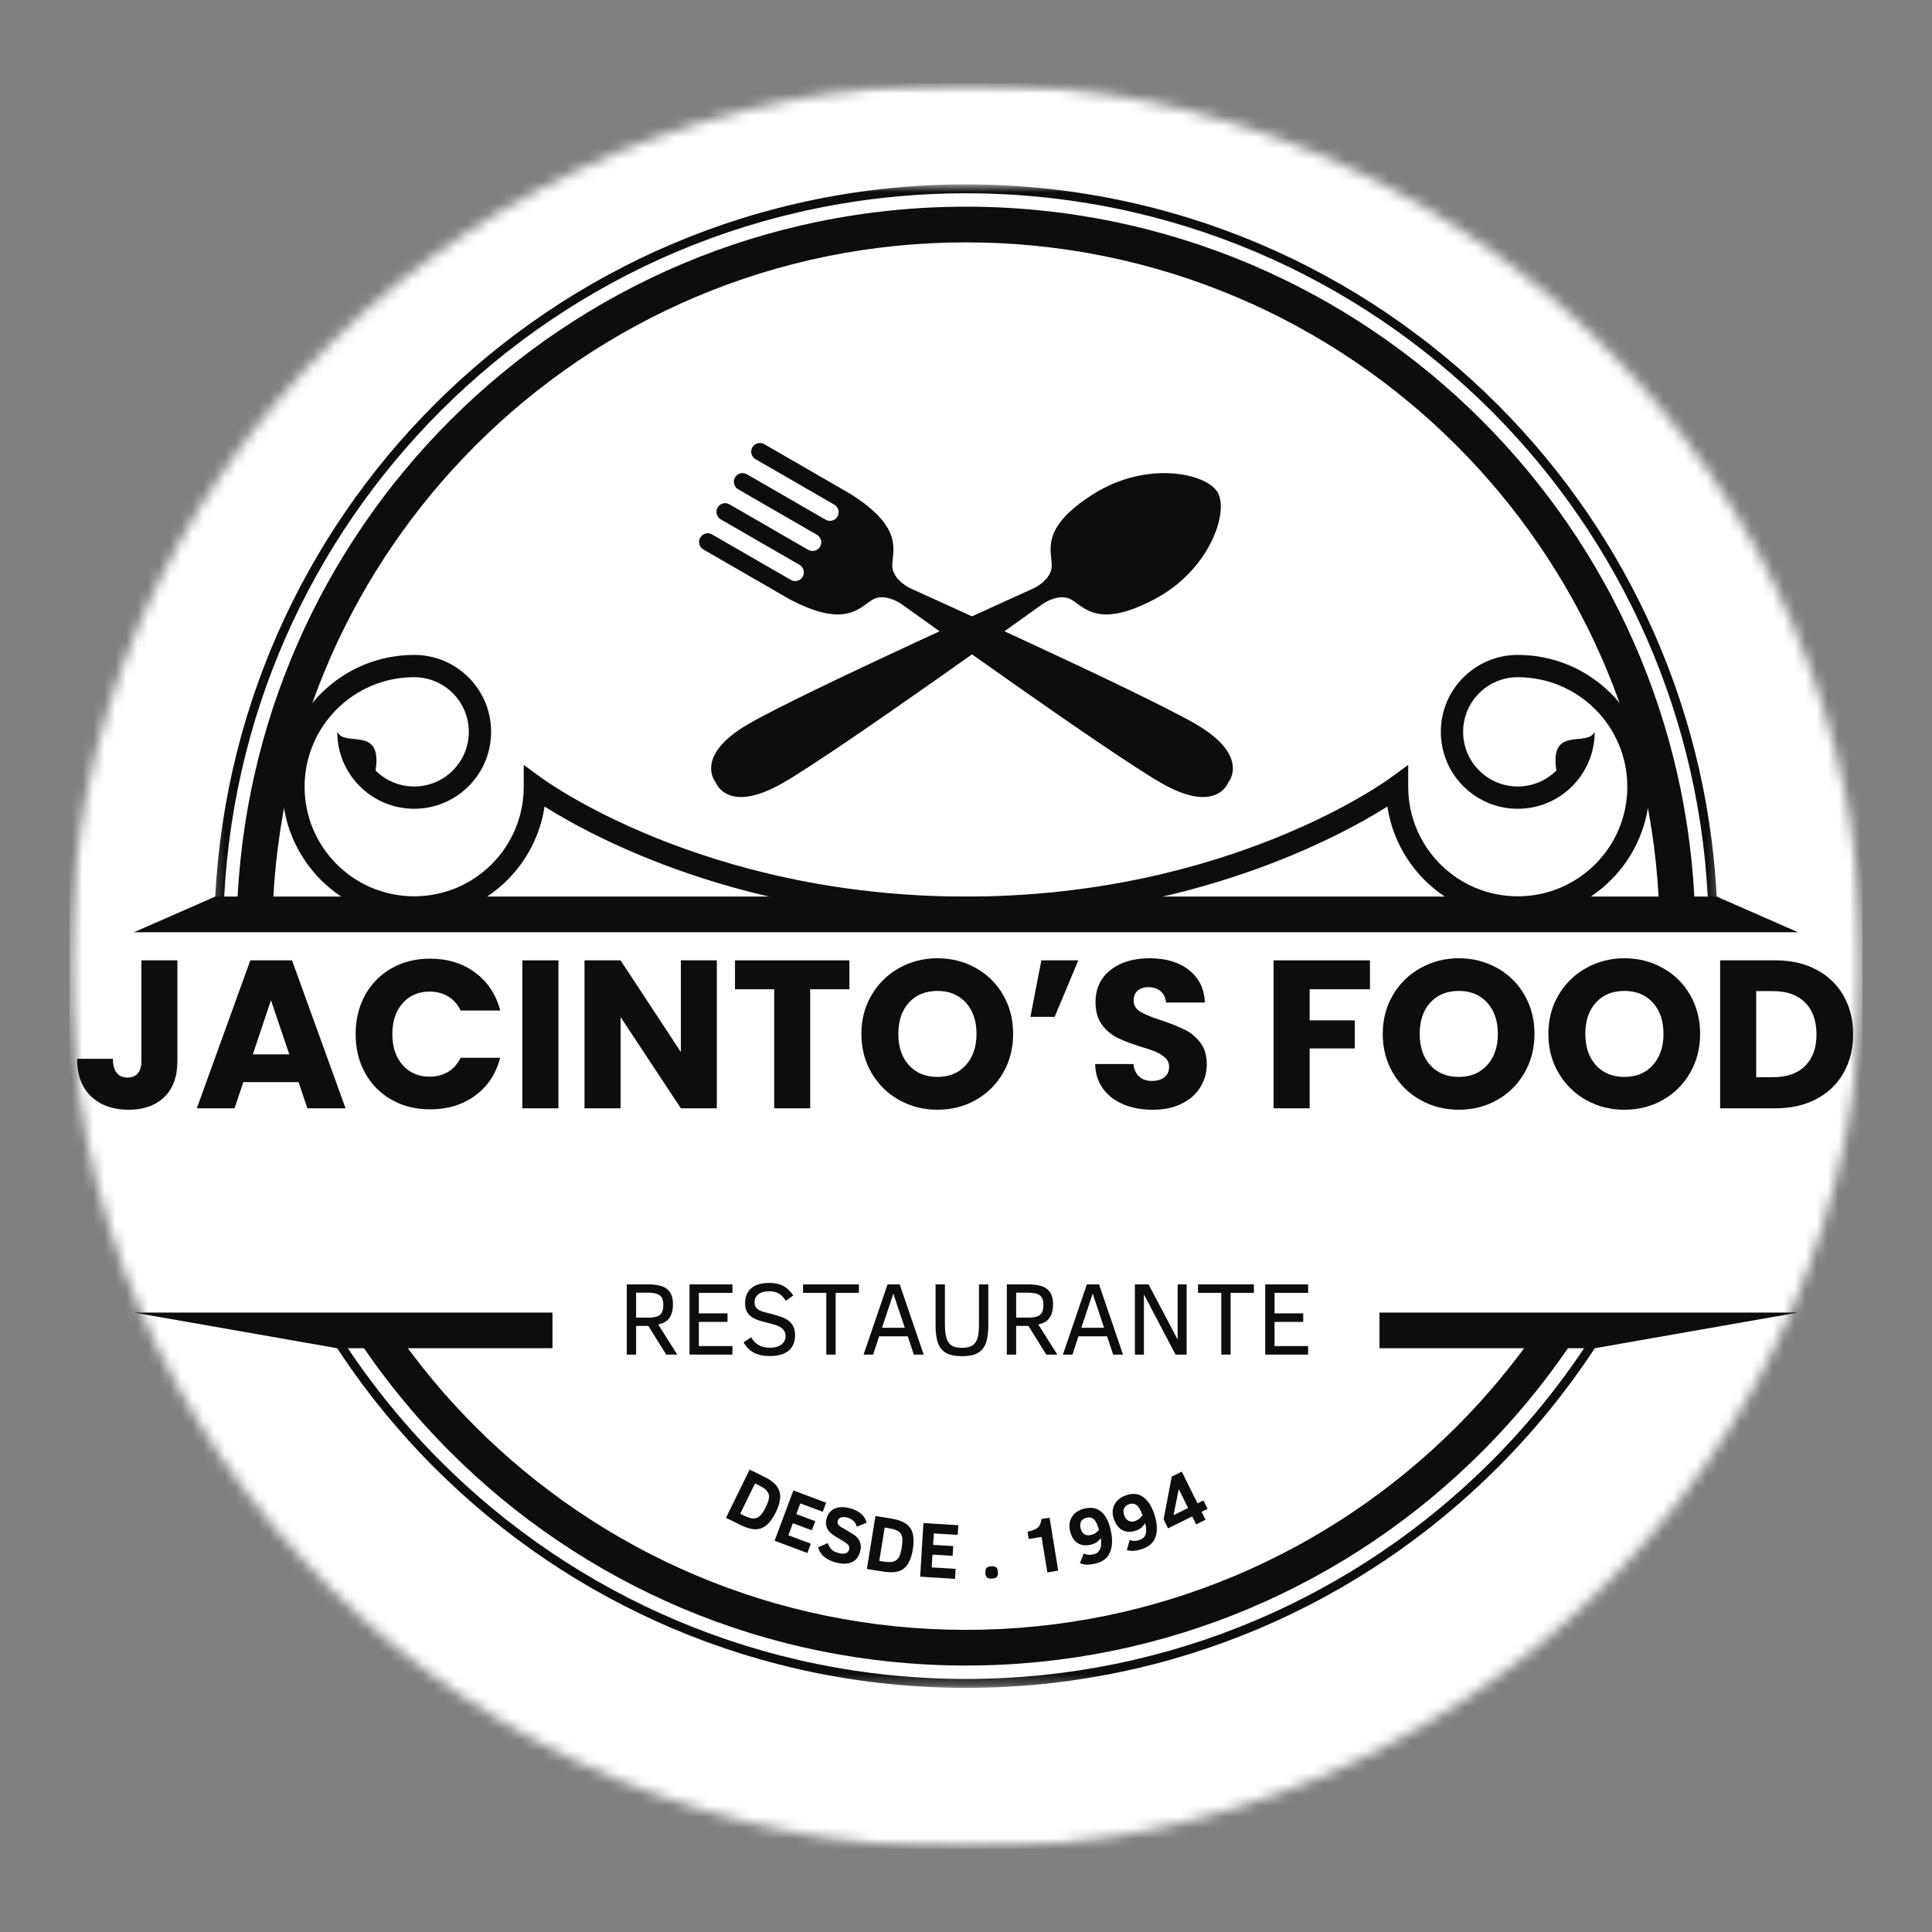 <svg width="176" height="176" viewBox="0 0 176 176" fill="none" xmlns="http://www.w3.org/2000/svg">
<rect x="0" y="0" width="176" height="176" fill="#808080" stroke="none"/>
<mask id="mask0_447_1952" style="mask-type:luminance" maskUnits="userSpaceOnUse" x="6" y="7" width="164" height="162">
<path d="M6.332 7.585H169.675V168.416H6.332V7.585Z" fill="white"/>
</mask>
<g mask="url(#mask0_447_1952)">
<mask id="mask1_447_1952" style="mask-type:luminance" maskUnits="userSpaceOnUse" x="6" y="7" width="164" height="162">
<path d="M88 7.585C42.896 7.585 6.332 43.588 6.332 88.001C6.332 132.413 42.896 168.416 88 168.416C133.103 168.416 169.667 132.413 169.667 88.001C169.667 43.588 133.103 7.585 88 7.585Z" fill="white"/>
</mask>
<g mask="url(#mask1_447_1952)">
<path d="M6.332 7.585H169.675V168.416H6.332V7.585Z" fill="white"/>
</g>
</g>
<path d="M143.913 121.196C141.335 125.202 138.338 128.911 134.984 132.264C122.96 144.289 106.348 151.726 87.998 151.726C69.648 151.726 53.036 144.289 41.011 132.264C37.658 128.911 34.661 125.202 32.083 121.196H35.992C38.164 124.336 40.615 127.273 43.31 129.967C54.745 141.401 70.546 148.476 87.998 148.476C105.451 148.476 121.251 141.401 132.687 129.967C135.38 127.273 137.832 124.338 140.006 121.196H143.913ZM87.998 18.828C106.348 18.828 122.96 26.264 134.984 38.291C146.577 49.883 153.904 65.736 154.418 83.301H151.165C150.654 66.634 143.689 51.592 132.687 40.588C121.251 29.152 105.449 22.079 87.998 22.079C70.545 22.079 54.745 29.152 43.309 40.588C32.305 51.592 25.342 66.634 24.831 83.301H21.578C22.091 65.736 29.419 49.883 41.011 38.291C53.036 26.264 69.648 18.828 87.998 18.828Z" fill="#0D0D0D"/>
<mask id="mask2_447_1952" style="mask-type:luminance" maskUnits="userSpaceOnUse" x="19" y="16" width="138" height="138">
<path d="M19.242 16.784H156.757V153.712H19.242V16.784Z" fill="white"/>
</mask>
<g mask="url(#mask2_447_1952)">
<path d="M146.314 121.196C143.508 125.744 140.182 129.941 136.422 133.701C124.028 146.094 106.909 153.76 87.998 153.76C69.087 153.76 51.966 146.094 39.574 133.701C35.814 129.941 32.49 125.744 29.681 121.196H30.638C33.355 125.526 36.551 129.528 40.148 133.125C52.395 145.372 69.311 152.946 87.998 152.946C106.683 152.946 123.601 145.372 135.848 133.125C139.447 129.528 142.64 125.526 145.357 121.196H146.314ZM87.998 16.795C106.909 16.795 124.028 24.46 136.422 36.853C148.381 48.812 155.938 65.175 156.451 83.301H155.639C155.124 65.4 147.66 49.239 135.848 37.427C123.601 25.182 106.683 17.609 87.998 17.609C69.311 17.609 52.395 25.182 40.148 37.427C28.336 49.239 20.872 65.4 20.359 83.301H19.545C20.058 65.175 27.613 48.812 39.574 36.853C51.966 24.46 69.087 16.795 87.998 16.795Z" fill="#0D0D0D"/>
</g>
<path d="M19.612 81.675H156.387L163.794 84.925H12.203L19.612 81.675Z" fill="#0D0D0D"/>
<path d="M50.329 122.821H30.718L12.203 119.57H50.329V122.821Z" fill="#0D0D0D"/>
<path d="M145.279 122.821H125.668V119.57H163.794L145.279 122.821Z" fill="#0D0D0D"/>
<path fill-rule="evenodd" clip-rule="evenodd" d="M65.195 71.267C65.195 71.267 66.246 74.254 71.339 71.313C76.434 68.372 94.948 55.044 94.948 55.044C94.948 55.044 96.472 53.938 97.636 54.642C98.8 55.346 100.08 57.272 105.158 54.595C110.235 51.918 111.953 46.631 110.931 44.862C109.912 43.094 104.473 41.938 99.616 44.997C94.76 48.055 95.786 50.127 95.814 51.486C95.841 52.846 94.124 53.612 94.124 53.612C94.124 53.612 73.323 62.984 68.23 65.925C63.135 68.865 65.195 71.267 65.195 71.267Z" fill="#0D0D0D"/>
<path fill-rule="evenodd" clip-rule="evenodd" d="M63.789 48.976C64.007 48.599 64.493 48.47 64.871 48.687L67.069 49.955L72.044 52.828C72.422 53.046 72.908 52.916 73.126 52.538C73.343 52.161 73.212 51.675 72.837 51.457L66.073 47.552L65.661 47.315C65.285 47.097 65.155 46.611 65.373 46.233C65.489 46.034 65.681 45.902 65.892 45.856C66.077 45.817 66.279 45.843 66.453 45.944L73.627 50.087C74.004 50.303 74.49 50.173 74.71 49.797C74.927 49.42 74.796 48.934 74.419 48.716L67.245 44.574C67.069 44.472 66.946 44.312 66.889 44.133C66.821 43.925 66.84 43.693 66.955 43.493C67.173 43.115 67.659 42.985 68.037 43.203L68.448 43.44L75.211 47.344C75.588 47.563 76.074 47.432 76.292 47.055C76.51 46.677 76.38 46.191 76.003 45.973L71.027 43.1L68.829 41.832C68.451 41.614 68.321 41.128 68.537 40.75C68.755 40.372 69.243 40.242 69.619 40.46L76.637 44.512L77.48 44.998C82.335 48.056 81.308 50.127 81.281 51.488C81.255 52.846 82.973 53.614 82.973 53.614C82.973 53.614 103.774 62.985 108.867 65.925C113.96 68.866 111.899 71.268 111.899 71.268C111.899 71.268 110.849 74.254 105.756 71.314C100.663 68.373 82.146 55.044 82.146 55.044C82.146 55.044 80.623 53.939 79.459 54.643C78.296 55.347 77.015 57.272 71.938 54.595L71.095 54.108L64.079 50.058C63.703 49.84 63.571 49.354 63.789 48.976Z" fill="#0D0D0D"/>
<path d="M145.273 66.669C145.273 68.603 144.49 70.356 143.222 71.624C141.953 72.893 140.2 73.678 138.264 73.678C136.33 73.678 134.577 72.893 133.309 71.624C132.04 70.356 131.255 68.603 131.255 66.669C131.255 64.733 132.042 62.98 133.309 61.712C134.577 60.443 136.328 59.66 138.264 59.66C141.583 59.66 144.586 61.004 146.76 63.178C148.932 65.351 150.276 68.354 150.276 71.67C150.276 74.987 148.932 77.992 146.76 80.164C144.586 82.338 141.583 83.682 138.264 83.682C134.948 83.682 131.945 82.338 129.77 80.164C127.999 78.393 126.778 76.07 126.388 73.476C122.037 76.213 108.276 83.706 87.998 83.706C67.719 83.706 53.958 76.213 49.608 73.476C49.216 76.07 47.996 78.393 46.224 80.164C44.051 82.338 41.046 83.682 37.73 83.682C34.413 83.682 31.41 82.338 29.238 80.164C27.063 77.992 25.718 74.987 25.718 71.67C25.718 68.354 27.063 65.351 29.238 63.178C31.41 61.004 34.413 59.66 37.73 59.66C39.666 59.66 41.418 60.443 42.687 61.712C43.956 62.98 44.739 64.733 44.739 66.669C44.739 68.603 43.956 70.356 42.687 71.624C41.418 72.893 39.666 73.678 37.73 73.678C35.796 73.678 34.043 72.893 32.774 71.624C31.506 70.356 30.721 68.603 30.721 66.669C31.418 68.115 34.864 66.042 34.21 70.189C35.112 71.089 36.355 71.647 37.73 71.647C39.103 71.647 40.35 71.089 41.25 70.189C42.15 69.287 42.707 68.044 42.707 66.669C42.707 65.294 42.15 64.049 41.25 63.149C40.348 62.249 39.105 61.691 37.73 61.691C34.974 61.691 32.479 62.808 30.673 64.614C28.866 66.42 27.749 68.915 27.749 71.672C27.749 74.428 28.866 76.923 30.673 78.729C32.479 80.534 34.974 81.651 37.73 81.651C40.485 81.651 42.982 80.534 44.788 78.729C46.594 76.923 47.71 74.428 47.71 71.672V69.681L49.322 70.855C49.364 70.886 63.879 81.675 87.996 81.675C112.115 81.675 126.63 70.886 126.674 70.855L128.284 69.681V71.672C128.284 74.428 129.402 76.923 131.208 78.729C133.014 80.534 135.509 81.651 138.264 81.651C141.02 81.651 143.515 80.534 145.321 78.729C147.127 76.923 148.245 74.428 148.245 71.672C148.245 68.915 147.127 66.42 145.321 64.614C143.515 62.808 141.02 61.691 138.264 61.691C136.889 61.691 135.644 62.249 134.744 63.149C133.844 64.049 133.287 65.294 133.287 66.669C133.287 68.044 133.844 69.287 134.744 70.189C135.646 71.089 136.889 71.647 138.264 71.647C139.639 71.647 140.884 71.089 141.784 70.189C141.132 66.042 144.578 68.115 145.273 66.669Z" fill="#0D0D0D"/>
<path d="M16.16 87.485V96.667C16.16 98.086 15.758 99.178 14.957 99.945C14.16 100.713 13.082 101.096 11.723 101.096C10.304 101.096 9.166 100.693 8.306 99.886C7.45 99.079 7.022 97.935 7.022 96.454H10.286C10.286 97.017 10.399 97.442 10.63 97.73C10.86 98.02 11.191 98.163 11.628 98.163C12.027 98.163 12.335 98.036 12.552 97.781C12.772 97.523 12.882 97.151 12.882 96.667V87.485H16.16Z" fill="#0D0D0D"/>
<path d="M27.197 98.581H22.166L21.367 100.964H17.928L22.804 87.485H26.603L31.48 100.964H28.004L27.197 98.581ZM26.354 96.051L24.682 91.115L23.032 96.051H26.354Z" fill="#0D0D0D"/>
<path d="M32.398 94.202C32.398 92.873 32.686 91.687 33.264 90.646C33.839 89.601 34.644 88.787 35.676 88.204C36.707 87.623 37.876 87.331 39.182 87.331C40.78 87.331 42.148 87.755 43.288 88.6C44.427 89.447 45.188 90.598 45.569 92.054H41.961C41.692 91.493 41.31 91.064 40.817 90.77C40.328 90.477 39.768 90.33 39.138 90.33C38.126 90.33 37.306 90.682 36.681 91.386C36.054 92.09 35.742 93.029 35.742 94.202C35.742 95.381 36.054 96.322 36.681 97.026C37.306 97.73 38.126 98.082 39.138 98.082C39.768 98.082 40.328 97.935 40.817 97.642C41.31 97.348 41.692 96.921 41.961 96.358H45.569C45.188 97.816 44.427 98.965 43.288 99.805C42.148 100.641 40.78 101.059 39.182 101.059C37.876 101.059 36.707 100.769 35.676 100.186C34.644 99.605 33.839 98.797 33.264 97.759C32.686 96.723 32.398 95.537 32.398 94.202Z" fill="#0D0D0D"/>
<path d="M50.869 87.485V100.964H47.584V87.485H50.869Z" fill="#0D0D0D"/>
<path d="M65.303 100.964H62.025L56.532 92.648V100.964H53.247V87.485H56.532L62.025 95.838V87.485H65.303V100.964Z" fill="#0D0D0D"/>
<path d="M77.378 87.485V90.118H73.806V100.964H70.528V90.118H66.957V87.485H77.378Z" fill="#0D0D0D"/>
<path d="M85.401 101.095C84.134 101.095 82.973 100.802 81.917 100.215C80.861 99.625 80.022 98.804 79.402 97.751C78.781 96.695 78.471 95.507 78.471 94.187C78.471 92.867 78.781 91.685 79.402 90.638C80.022 89.587 80.861 88.768 81.917 88.181C82.973 87.591 84.134 87.294 85.401 87.294C86.671 87.294 87.835 87.591 88.891 88.181C89.947 88.768 90.778 89.587 91.385 90.638C91.99 91.685 92.294 92.867 92.294 94.187C92.294 95.507 91.986 96.695 91.37 97.751C90.758 98.804 89.927 99.625 88.877 100.215C87.83 100.802 86.671 101.095 85.401 101.095ZM85.401 98.103C86.475 98.103 87.337 97.748 87.982 97.033C88.631 96.314 88.957 95.366 88.957 94.187C88.957 92.996 88.631 92.044 87.982 91.335C87.337 90.627 86.475 90.271 85.401 90.271C84.315 90.271 83.45 90.623 82.805 91.327C82.159 92.031 81.837 92.985 81.837 94.187C81.837 95.375 82.159 96.327 82.805 97.04C83.45 97.749 84.315 98.103 85.401 98.103Z" fill="#0D0D0D"/>
<path d="M94.865 87.485H98.231L96.076 92.633H93.868L94.865 87.485Z" fill="#0D0D0D"/>
<path d="M105.022 101.095C104.039 101.095 103.155 100.938 102.374 100.619C101.592 100.296 100.966 99.823 100.497 99.196C100.031 98.571 99.787 97.815 99.764 96.93H103.254C103.308 97.429 103.482 97.81 103.775 98.074C104.068 98.338 104.452 98.47 104.926 98.47C105.414 98.47 105.799 98.358 106.078 98.133C106.36 97.909 106.503 97.597 106.503 97.201C106.503 96.869 106.389 96.596 106.166 96.38C105.94 96.16 105.663 95.98 105.337 95.837C105.014 95.696 104.552 95.537 103.951 95.361C103.08 95.093 102.369 94.823 101.817 94.554C101.269 94.286 100.794 93.89 100.394 93.366C99.998 92.838 99.8 92.152 99.8 91.305C99.8 90.055 100.255 89.074 101.164 88.365C102.074 87.651 103.256 87.294 104.714 87.294C106.199 87.294 107.398 87.651 108.307 88.365C109.216 89.074 109.702 90.062 109.766 91.327H106.217C106.188 90.893 106.026 90.55 105.733 90.301C105.44 90.051 105.062 89.927 104.604 89.927C104.208 89.927 103.887 90.033 103.643 90.242C103.397 90.453 103.276 90.755 103.276 91.151C103.276 91.588 103.482 91.927 103.892 92.171C104.303 92.416 104.943 92.677 105.814 92.955C106.683 93.254 107.39 93.538 107.933 93.806C108.476 94.07 108.945 94.459 109.341 94.972C109.737 95.485 109.935 96.145 109.935 96.952C109.935 97.72 109.739 98.417 109.348 99.042C108.962 99.669 108.397 100.168 107.654 100.538C106.91 100.91 106.034 101.095 105.022 101.095Z" fill="#0D0D0D"/>
<path d="M124.799 87.485V90.118H119.306V92.956H123.413V95.508H119.306V100.964H116.021V87.485H124.799Z" fill="#0D0D0D"/>
<path d="M132.894 101.095C131.627 101.095 130.467 100.802 129.411 100.215C128.355 99.625 127.515 98.804 126.895 97.751C126.274 96.695 125.964 95.507 125.964 94.187C125.964 92.867 126.274 91.685 126.895 90.638C127.515 89.587 128.355 88.768 129.411 88.181C130.467 87.591 131.627 87.294 132.894 87.294C134.164 87.294 135.329 87.591 136.385 88.181C137.441 88.768 138.271 89.587 138.878 90.638C139.483 91.685 139.787 92.867 139.787 94.187C139.787 95.507 139.479 96.695 138.863 97.751C138.251 98.804 137.42 99.625 136.37 100.215C135.323 100.802 134.164 101.095 132.894 101.095ZM132.894 98.103C133.968 98.103 134.83 97.748 135.475 97.033C136.124 96.314 136.451 95.366 136.451 94.187C136.451 92.996 136.124 92.044 135.475 91.335C134.83 90.627 133.968 90.271 132.894 90.271C131.809 90.271 130.943 90.623 130.298 91.327C129.653 92.031 129.33 92.985 129.33 94.187C129.33 95.375 129.653 96.327 130.298 97.04C130.943 97.749 131.809 98.103 132.894 98.103Z" fill="#0D0D0D"/>
<path d="M147.983 101.095C146.716 101.095 145.555 100.802 144.499 100.215C143.443 99.625 142.604 98.804 141.984 97.751C141.363 96.695 141.053 95.507 141.053 94.187C141.053 92.867 141.363 91.685 141.984 90.638C142.604 89.587 143.443 88.768 144.499 88.181C145.555 87.591 146.716 87.294 147.983 87.294C149.253 87.294 150.417 87.591 151.473 88.181C152.529 88.768 153.36 89.587 153.967 90.638C154.572 91.685 154.876 92.867 154.876 94.187C154.876 95.507 154.568 96.695 153.952 97.751C153.34 98.804 152.509 99.625 151.459 100.215C150.412 100.802 149.253 101.095 147.983 101.095ZM147.983 98.103C149.057 98.103 149.919 97.748 150.564 97.033C151.213 96.314 151.539 95.366 151.539 94.187C151.539 92.996 151.213 92.044 150.564 91.335C149.919 90.627 149.057 90.271 147.983 90.271C146.897 90.271 146.032 90.623 145.387 91.327C144.741 92.031 144.419 92.985 144.419 94.187C144.419 95.375 144.741 96.327 145.387 97.04C146.032 97.749 146.897 98.103 147.983 98.103Z" fill="#0D0D0D"/>
<path d="M161.752 87.485C163.169 87.485 164.408 87.769 165.47 88.336C166.535 88.899 167.358 89.689 167.941 90.705C168.522 91.722 168.814 92.895 168.814 94.225C168.814 95.545 168.522 96.718 167.941 97.745C167.358 98.768 166.533 99.56 165.463 100.121C164.396 100.684 163.16 100.964 161.752 100.964H156.699V87.485H161.752ZM161.539 98.126C162.78 98.126 163.747 97.787 164.436 97.107C165.129 96.428 165.477 95.468 165.477 94.225C165.477 92.984 165.129 92.017 164.436 91.328C163.747 90.635 162.78 90.287 161.539 90.287H159.985V98.126H161.539Z" fill="#0D0D0D"/>
<path d="M60.69 123.4L59.062 120.789H57.947V123.4H57.097V117.005H59.077C59.872 117.005 60.443 117.152 60.785 117.445C61.132 117.738 61.306 118.191 61.306 118.802C61.306 119.326 61.2 119.74 60.991 120.048C60.78 120.353 60.437 120.554 59.964 120.657L61.695 123.4H60.69ZM60.426 118.868C60.426 118.448 60.318 118.16 60.103 118.002C59.887 117.841 59.542 117.76 59.069 117.76H57.947V120.034H59.018C59.374 120.034 59.656 119.997 59.861 119.924C60.067 119.847 60.21 119.726 60.294 119.564C60.382 119.399 60.426 119.166 60.426 118.868Z" fill="#0D0D0D"/>
<path d="M62.812 123.4V117.005H66.721V117.775H63.663V119.645H66.274V120.422H63.663V122.622H66.721V123.4H62.812Z" fill="#0D0D0D"/>
<path d="M72.429 121.647C72.429 122.245 72.233 122.709 71.842 123.04C71.45 123.369 70.876 123.532 70.119 123.532C69.547 123.532 69.066 123.431 68.681 123.231C68.294 123.026 67.979 122.71 67.735 122.285L68.432 121.823C68.793 122.459 69.35 122.776 70.104 122.776C70.559 122.776 70.914 122.681 71.175 122.49C71.433 122.3 71.563 122.041 71.563 121.713C71.563 121.528 71.521 121.372 71.439 121.244C71.354 121.112 71.244 121.002 71.109 120.914C70.977 120.826 70.823 120.756 70.647 120.701C70.471 120.648 70.287 120.597 70.097 120.547C69.778 120.47 69.484 120.391 69.217 120.312C68.947 120.23 68.713 120.125 68.513 119.997C68.311 119.865 68.155 119.7 68.043 119.498C67.93 119.293 67.875 119.033 67.875 118.714C67.875 118.147 68.054 117.7 68.417 117.372C68.784 117.04 69.33 116.873 70.06 116.873C70.636 116.873 71.096 116.981 71.439 117.196C71.785 117.412 72.058 117.685 72.26 118.017L71.585 118.501C71.418 118.222 71.215 118.008 70.977 117.856C70.737 117.705 70.43 117.628 70.06 117.628C69.644 117.628 69.319 117.722 69.085 117.907C68.854 118.089 68.74 118.332 68.74 118.64C68.74 118.807 68.773 118.947 68.843 119.058C68.91 119.167 69.008 119.26 69.136 119.337C69.268 119.41 69.429 119.475 69.62 119.528C69.814 119.583 70.038 119.638 70.287 119.696C70.575 119.775 70.848 119.858 71.109 119.946C71.373 120.03 71.602 120.142 71.798 120.283C71.992 120.421 72.146 120.598 72.26 120.818C72.372 121.035 72.429 121.31 72.429 121.647Z" fill="#0D0D0D"/>
<path d="M76.125 117.775V123.4H75.275V117.775H73.155V117.005H78.245V117.775H76.125Z" fill="#0D0D0D"/>
<path d="M78.669 123.4L80.854 117.005H81.962L84.147 123.4H83.245L82.695 121.735H80.084L79.542 123.4H78.669ZM80.348 120.958H82.424L81.382 117.848L80.348 120.958Z" fill="#0D0D0D"/>
<path d="M90.032 120.73C90.032 121.431 89.953 121.982 89.797 122.388C89.639 122.789 89.394 123.082 89.056 123.268C88.719 123.453 88.246 123.546 87.641 123.546C87.04 123.546 86.563 123.453 86.211 123.268C85.863 123.077 85.612 122.78 85.456 122.373C85.304 121.962 85.228 121.416 85.228 120.73V117.005H86.079V120.635C86.079 121.198 86.13 121.63 86.233 121.933C86.336 122.237 86.497 122.454 86.717 122.586C86.937 122.718 87.24 122.784 87.626 122.784C88.017 122.784 88.323 122.721 88.543 122.593C88.767 122.461 88.928 122.254 89.027 121.97C89.13 121.682 89.181 121.244 89.181 120.657V117.005H90.032V120.73Z" fill="#0D0D0D"/>
<path d="M95.313 123.4L93.685 120.789H92.57V123.4H91.72V117.005H93.7C94.495 117.005 95.066 117.152 95.408 117.445C95.755 117.738 95.929 118.191 95.929 118.802C95.929 119.326 95.823 119.74 95.614 120.048C95.403 120.353 95.06 120.554 94.587 120.657L96.318 123.4H95.313ZM95.049 118.868C95.049 118.448 94.941 118.16 94.726 118.002C94.51 117.841 94.165 117.76 93.692 117.76H92.57V120.034H93.641C93.997 120.034 94.279 119.997 94.484 119.924C94.69 119.847 94.833 119.726 94.917 119.564C95.005 119.399 95.049 119.166 95.049 118.868Z" fill="#0D0D0D"/>
<path d="M96.826 123.4L99.011 117.005H100.119L102.304 123.4H101.402L100.852 121.735H98.242L97.699 123.4H96.826ZM98.505 120.958H100.581L99.54 117.848L98.505 120.958Z" fill="#0D0D0D"/>
<path d="M107.089 123.4L104.207 117.914V123.4H103.386V117.005H104.632L107.28 122.028V117.005H108.101V123.4H107.089Z" fill="#0D0D0D"/>
<path d="M112.106 117.775V123.4H111.255V117.775H109.136V117.005H114.225V117.775H112.106Z" fill="#0D0D0D"/>
<path d="M115.259 123.4V117.005H119.167V117.775H116.109V119.645H118.72V120.422H116.109V122.622H119.167V123.4H115.259Z" fill="#0D0D0D"/>
<path d="M70.673 137.771C70.413 138.299 70.132 138.688 69.83 138.937C69.525 139.186 69.192 139.311 68.825 139.311C68.459 139.315 68.006 139.188 67.469 138.93L66.134 138.27L68.29 133.877L69.617 134.53C70.134 134.784 70.508 135.061 70.739 135.358C70.974 135.657 71.086 136.002 71.076 136.392C71.066 136.785 70.932 137.243 70.673 137.771ZM69.749 137.316C69.94 136.931 70.043 136.627 70.057 136.407C70.072 136.187 70.008 135.994 69.867 135.828C69.729 135.657 69.481 135.483 69.126 135.307L68.781 135.138L67.432 137.896L67.776 138.064C68.132 138.24 68.418 138.328 68.635 138.328C68.849 138.332 69.041 138.259 69.214 138.108C69.384 137.958 69.562 137.694 69.749 137.316Z" fill="#0D0D0D"/>
<path d="M70.565 140.36L72.274 135.776L75.259 136.891L74.951 137.72L72.905 136.957L72.545 137.932L74.269 138.578L73.953 139.406L72.23 138.761L71.819 139.861L73.865 140.624L73.55 141.474L70.565 140.36Z" fill="#0D0D0D"/>
<path d="M78.354 141.355C78.226 141.824 77.973 142.143 77.591 142.315C77.214 142.486 76.722 142.491 76.117 142.33C75.696 142.216 75.351 142.048 75.083 141.824C74.819 141.604 74.63 141.314 74.519 140.951L75.399 140.577C75.476 140.759 75.553 140.904 75.626 141.01C75.699 141.113 75.796 141.206 75.919 141.289C76.046 141.367 76.198 141.428 76.374 141.472C76.632 141.545 76.847 141.558 77.019 141.509C77.195 141.455 77.307 141.336 77.357 141.149C77.38 141.047 77.375 140.955 77.342 140.871C77.313 140.783 77.25 140.702 77.159 140.629C77.071 140.552 76.909 140.443 76.675 140.306C76.449 140.179 76.236 140.053 76.037 139.925C75.835 139.798 75.67 139.661 75.538 139.514C75.41 139.364 75.322 139.195 75.274 139.008C75.224 138.823 75.232 138.603 75.296 138.348C75.417 137.908 75.664 137.604 76.037 137.431C76.412 137.261 76.882 137.252 77.445 137.402C78.26 137.622 78.765 138.058 78.955 138.707L78.061 139.081C77.987 138.847 77.879 138.667 77.738 138.539C77.595 138.407 77.415 138.311 77.195 138.253C76.975 138.194 76.785 138.187 76.623 138.231C76.462 138.275 76.359 138.383 76.315 138.553C76.271 138.711 76.31 138.847 76.433 138.964C76.559 139.081 76.792 139.228 77.129 139.404C77.314 139.512 77.498 139.624 77.679 139.741C77.859 139.855 78.011 139.983 78.134 140.13C78.26 140.277 78.347 140.451 78.391 140.651C78.438 140.847 78.427 141.081 78.354 141.355Z" fill="#0D0D0D"/>
<path d="M83.159 141.127C83.066 141.71 82.912 142.164 82.697 142.491C82.481 142.819 82.198 143.035 81.846 143.143C81.498 143.25 81.032 143.257 80.446 143.165L78.972 142.931L79.749 138.105L81.208 138.34C81.78 138.434 82.22 138.589 82.528 138.809C82.84 139.026 83.045 139.321 83.144 139.697C83.247 140.074 83.251 140.551 83.159 141.127ZM82.147 140.958C82.215 140.533 82.224 140.214 82.176 139.997C82.132 139.783 82.017 139.614 81.832 139.491C81.65 139.37 81.364 139.279 80.974 139.22L80.592 139.154L80.101 142.19L80.482 142.256C80.873 142.315 81.174 142.315 81.384 142.256C81.593 142.197 81.758 142.071 81.876 141.875C81.993 141.68 82.083 141.374 82.147 140.958Z" fill="#0D0D0D"/>
<path d="M83.823 143.63L84.124 138.746L87.299 138.944L87.248 139.824L85.07 139.692L85.004 140.733L86.837 140.843L86.779 141.731L84.945 141.621L84.879 142.787L87.057 142.919L86.999 143.828L83.823 143.63Z" fill="#0D0D0D"/>
<path d="M90.912 143.223C90.921 143.428 90.883 143.575 90.795 143.663C90.707 143.751 90.56 143.8 90.355 143.809C90.135 143.819 89.981 143.778 89.893 143.685C89.808 143.593 89.764 143.456 89.761 143.274C89.75 143.083 89.785 142.94 89.863 142.841C89.946 142.744 90.093 142.691 90.303 142.68C90.523 142.671 90.677 142.709 90.765 142.797C90.853 142.885 90.901 143.028 90.912 143.223Z" fill="#0D0D0D"/>
<path d="M95.41 143.244L94.882 140.01L93.716 140.2L93.606 139.533C93.944 139.46 94.193 139.379 94.354 139.291C94.516 139.199 94.635 139.082 94.714 138.939C94.791 138.798 94.842 138.609 94.868 138.374L95.616 138.257L96.4 143.082L95.41 143.244Z" fill="#0D0D0D"/>
<path d="M98.727 141.515C99.005 141.653 99.317 141.675 99.665 141.581C100.197 141.44 100.402 140.954 100.281 140.122C100.173 140.254 100.056 140.371 99.929 140.474C99.801 140.573 99.636 140.648 99.431 140.701C98.95 140.83 98.54 140.793 98.199 140.591C97.861 140.391 97.625 140.034 97.487 139.521C97.361 139.033 97.41 138.597 97.634 138.215C97.854 137.834 98.215 137.577 98.719 137.445C99.335 137.28 99.843 137.35 100.245 137.658C100.644 137.962 100.936 138.454 101.117 139.132C101.352 140.008 101.367 140.731 101.161 141.303C100.96 141.871 100.538 142.239 99.893 142.41C99.262 142.582 98.756 142.577 98.375 142.395L98.727 141.515ZM99.394 139.829C99.574 139.785 99.724 139.717 99.841 139.623C99.962 139.526 100.054 139.44 100.113 139.367C99.984 138.888 99.83 138.567 99.651 138.406C99.469 138.241 99.236 138.193 98.954 138.267C98.728 138.331 98.569 138.448 98.477 138.619C98.389 138.791 98.378 138.998 98.448 139.242C98.51 139.488 98.626 139.664 98.793 139.77C98.963 139.873 99.163 139.893 99.394 139.829Z" fill="#0D0D0D"/>
<path d="M102.91 140.292C103.207 140.405 103.526 140.398 103.864 140.27C104.381 140.075 104.535 139.569 104.326 138.752C104.227 138.898 104.12 139.028 104.003 139.14C103.889 139.248 103.735 139.338 103.541 139.412C103.072 139.584 102.657 139.586 102.302 139.419C101.946 139.254 101.675 138.924 101.488 138.429C101.312 137.95 101.317 137.512 101.502 137.116C101.689 136.717 102.027 136.425 102.514 136.244C103.11 136.02 103.622 136.042 104.047 136.31C104.476 136.574 104.817 137.036 105.066 137.696C105.383 138.546 105.466 139.263 105.316 139.844C105.169 140.427 104.784 140.834 104.164 141.069C103.548 141.3 103.044 141.344 102.654 141.201L102.91 140.292ZM103.424 138.554C103.6 138.486 103.741 138.4 103.849 138.297C103.955 138.191 104.034 138.097 104.084 138.018C103.911 137.554 103.728 137.252 103.534 137.109C103.337 136.962 103.101 136.94 102.822 137.043C102.606 137.122 102.463 137.252 102.39 137.432C102.322 137.608 102.331 137.817 102.419 138.055C102.507 138.29 102.639 138.455 102.815 138.546C102.995 138.634 103.198 138.638 103.424 138.554Z" fill="#0D0D0D"/>
<path d="M109.463 137.72L109.823 138.446L108.965 138.871L108.605 138.145L106.405 139.231L106.002 138.402L106.743 134.515L107.659 134.061L109.089 136.95L109.632 136.686L110.006 137.456L109.463 137.72ZM107.381 135.652L106.904 138.028L108.231 137.375L107.381 135.652Z" fill="#0D0D0D"/>
</svg>

